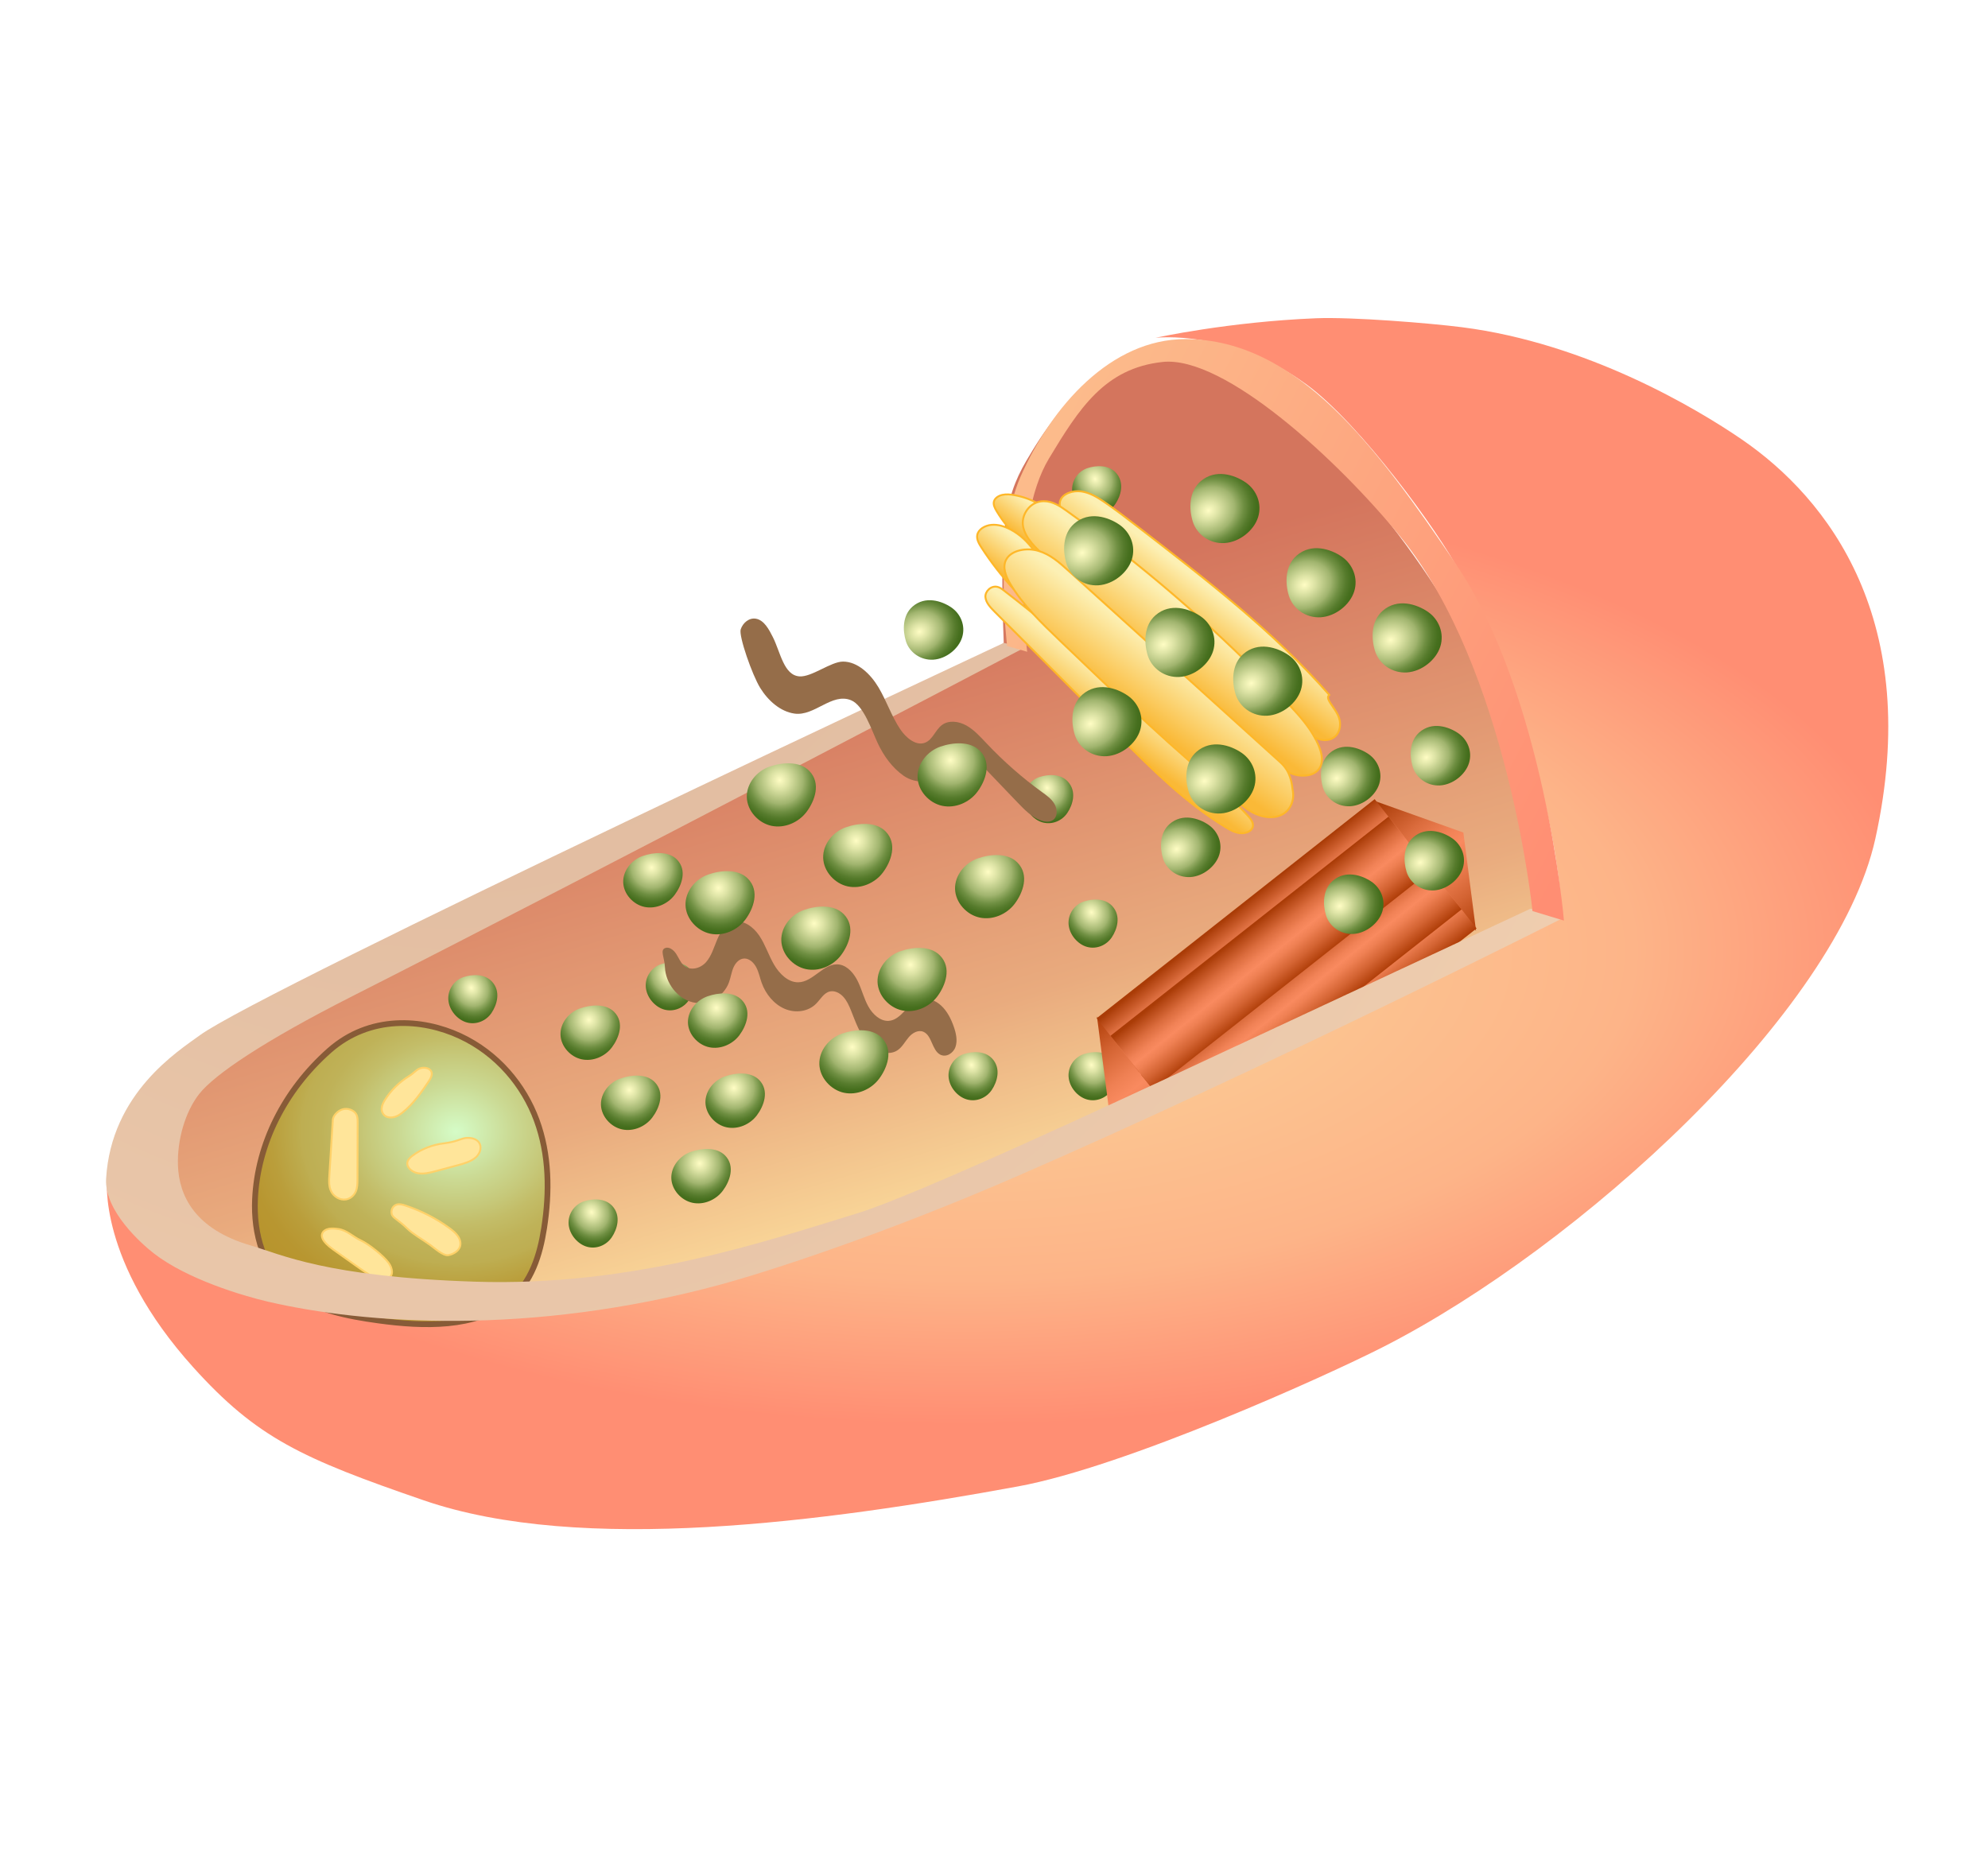 <svg width="150" height="140" viewBox="0 0 150 140" fill="none" xmlns="http://www.w3.org/2000/svg">
<path d="M77.441 34.769C75.69 37.747 75.443 40.398 75.733 48.482C75.76 49.237 34.454 67.559 19.505 75.776C3.685 84.473 13.469 93.424 17.666 94.967C39.945 103.161 63.274 92.467 68.943 90.507C81.953 86.011 116.142 68.819 116.142 68.819C116.142 68.819 118.154 53.942 101.236 35.18C99.936 33.738 96.89 31.291 95.338 30.125C85.183 22.491 79.783 30.785 77.441 34.769Z" fill="url(#paint0_linear_3527:378439)"/>
<path d="M46.194 90.996C45.645 90.405 44.726 90.436 44.049 90.66C43.37 90.884 42.845 91.577 42.904 92.375C42.962 93.157 43.59 93.891 44.303 94.084C45.016 94.278 45.755 93.963 46.159 93.367C46.563 92.77 46.891 91.749 46.194 90.996Z" fill="url(#paint1_radial_3527:378439)"/>
<path d="M52.017 73.097C51.468 72.505 50.549 72.537 49.872 72.761C49.193 72.985 48.668 73.678 48.727 74.476C48.785 75.258 49.413 75.992 50.126 76.185C50.839 76.378 51.578 76.064 51.982 75.468C52.385 74.871 52.714 73.849 52.017 73.097Z" fill="url(#paint2_radial_3527:378439)"/>
<path d="M83.918 79.882C83.369 79.29 82.45 79.322 81.772 79.545C81.094 79.769 80.569 80.462 80.628 81.26C80.686 82.043 81.314 82.776 82.027 82.969C82.74 83.163 83.479 82.848 83.883 82.252C84.286 81.656 84.615 80.634 83.918 79.882Z" fill="url(#paint3_radial_3527:378439)"/>
<path d="M74.863 79.882C74.314 79.29 73.395 79.322 72.718 79.545C72.039 79.769 71.514 80.462 71.573 81.26C71.631 82.043 72.259 82.776 72.972 82.969C73.685 83.163 74.424 82.848 74.828 82.252C75.231 81.656 75.56 80.634 74.863 79.882Z" fill="url(#paint4_radial_3527:378439)"/>
<path d="M83.918 68.367C83.369 67.775 82.45 67.807 81.772 68.031C81.096 68.254 80.569 68.947 80.628 69.746C80.686 70.528 81.314 71.261 82.027 71.455C82.74 71.648 83.479 71.333 83.883 70.737C84.286 70.141 84.615 69.119 83.918 68.367Z" fill="url(#paint5_radial_3527:378439)"/>
<path d="M84.19 35.664C83.642 35.072 82.722 35.104 82.045 35.327C81.367 35.551 80.841 36.244 80.9 37.042C80.958 37.825 81.586 38.558 82.299 38.751C83.012 38.945 83.751 38.63 84.156 38.034C84.56 37.438 84.887 36.416 84.19 35.664Z" fill="url(#paint6_radial_3527:378439)"/>
<path d="M80.567 58.974C80.019 58.383 79.099 58.414 78.422 58.638C77.744 58.862 77.218 59.555 77.278 60.353C77.335 61.135 77.963 61.869 78.676 62.062C79.389 62.255 80.128 61.941 80.532 61.345C80.937 60.748 81.266 59.727 80.567 58.974Z" fill="url(#paint7_radial_3527:378439)"/>
<path d="M37.118 74.069C36.57 73.477 35.65 73.509 34.973 73.733C34.295 73.956 33.77 74.649 33.829 75.447C33.886 76.23 34.514 76.963 35.227 77.156C35.941 77.35 36.68 77.035 37.084 76.439C37.488 75.843 37.817 74.821 37.118 74.069Z" fill="url(#paint8_radial_3527:378439)"/>
<path d="M103.671 60.421L110.415 62.825L111.371 70.238L103.671 60.421Z" fill="url(#paint9_linear_3527:378439)"/>
<path d="M90.469 86.529L83.725 84.124L82.77 76.712L90.469 86.529Z" fill="url(#paint10_linear_3527:378439)"/>
<path d="M108.208 65.996L111.413 70.06L90.438 86.595L87.233 82.531L108.208 65.996Z" fill="url(#paint11_linear_3527:378439)"/>
<path d="M103.722 60.304L106.926 64.369L85.951 80.904L82.745 76.839L103.722 60.304Z" fill="url(#paint12_linear_3527:378439)"/>
<path d="M107.075 64.558L110.28 68.623L89.304 85.158L86.1 81.093L107.075 64.558Z" fill="url(#paint13_linear_3527:378439)"/>
<path d="M104.764 61.626L107.969 65.691L86.994 82.226L83.789 78.161L104.764 61.626Z" fill="url(#paint14_linear_3527:378439)"/>
<path d="M87.187 25.491C87.187 25.491 92.858 24.814 98.599 29.027C102.612 31.971 108.57 40.131 110.108 43.124C117.68 57.867 117.858 69.212 117.858 69.212C117.858 69.212 84.49 85.035 66.411 92.832C63.441 94.113 55.088 96.866 45.597 98.1C34.96 99.483 22.962 98.602 20.946 98.042C6.973 94.162 8.083 88.961 8.083 88.961C8.083 88.961 7.341 95.142 14.575 103.171C19.391 108.514 22.774 110.05 31.975 113.217C43.859 117.308 62.18 114.851 76.821 112.164C84.904 110.68 100.044 103.849 104.406 101.62C119.135 94.099 138.612 76.387 141.5 63.289C145.125 46.853 137.955 37.624 131.392 33.139C128.001 30.822 119.766 25.899 110.307 24.692C107.927 24.389 102.047 23.905 99.292 24.016C92.637 24.288 87.187 25.491 87.187 25.491Z" fill="url(#paint15_radial_3527:378439)"/>
<g filter="url(#filter0_ii_3527:378439)">
<path d="M26.289 77.69C22.902 80.683 20.866 84.761 20.684 88.918C20.573 91.47 21.265 94.231 23.499 95.93C25.252 97.264 27.665 97.737 29.983 98.056C33.401 98.528 37.341 98.637 39.845 96.597C41.561 95.2 42.185 93.098 42.497 91.093C42.92 88.371 42.898 85.553 41.932 82.933C40.965 80.313 38.976 77.9 36.147 76.588C33.318 75.275 29.358 74.98 26.289 77.69Z" fill="url(#paint16_radial_3527:378439)" stroke="#875B37" stroke-width="0.433" stroke-miterlimit="10"/>
<path d="M26.558 82.903C26.47 84.305 26.381 85.706 26.293 87.108C26.267 87.518 26.244 87.944 26.433 88.32C26.622 88.697 27.09 89.006 27.56 88.922C27.909 88.86 28.172 88.597 28.292 88.31C28.412 88.023 28.415 87.711 28.415 87.408C28.419 85.976 28.423 84.546 28.428 83.114C28.428 82.903 28.428 82.685 28.322 82.494C28.146 82.175 27.664 82.007 27.276 82.129C26.889 82.251 26.576 82.633 26.558 82.903Z" fill="#FFE59A" stroke="#FFD169" stroke-width="0.144" stroke-miterlimit="10"/>
<path d="M32.319 79.609C31.56 80.078 30.931 80.697 30.492 81.403C30.366 81.605 30.255 81.82 30.241 82.049C30.226 82.276 30.326 82.522 30.549 82.649C30.753 82.764 31.024 82.763 31.253 82.689C31.481 82.616 31.673 82.48 31.85 82.337C32.656 81.685 33.224 80.852 33.78 80.032C33.952 79.778 34.127 79.459 33.949 79.208C33.792 78.984 33.413 78.938 33.13 79.037C32.847 79.135 32.681 79.385 32.319 79.609Z" fill="#FFE59A" stroke="#FFD169" stroke-width="0.144" stroke-miterlimit="10"/>
<path d="M34.941 84.689C34.076 84.794 33.25 85.116 32.591 85.605C32.42 85.731 32.256 85.876 32.195 86.063C32.07 86.451 32.481 86.845 32.94 86.938C33.399 87.03 33.877 86.907 34.327 86.787C34.871 86.642 35.417 86.494 35.961 86.349C36.467 86.213 36.993 86.066 37.357 85.738C37.721 85.41 37.848 84.844 37.484 84.515C37.245 84.299 36.858 84.243 36.516 84.299C36.173 84.355 35.88 84.573 34.941 84.689Z" fill="#FFE59A" stroke="#FFD169" stroke-width="0.144" stroke-miterlimit="10"/>
<path d="M26.583 92.7C27.16 93.11 27.738 93.52 28.315 93.931C28.644 94.165 28.973 94.399 29.318 94.614C29.727 94.868 30.272 95.1 30.711 94.888C31.173 94.666 31.049 94.113 30.776 93.725C30.389 93.175 29.227 92.268 28.672 92.019C28.093 91.757 27.621 91.24 26.974 91.157C26.742 91.126 26.505 91.098 26.275 91.138C26.046 91.178 25.823 91.307 25.756 91.499C25.686 91.689 25.683 92.06 26.583 92.7Z" fill="#FFE59A" stroke="#FFD169" stroke-width="0.144" stroke-miterlimit="10"/>
<path d="M32.172 91.118C32.621 91.557 33.237 91.88 33.901 92.358C34.205 92.576 34.884 93.196 35.271 93.127C35.658 93.056 36.022 92.828 36.14 92.506C36.24 92.237 36.159 91.935 35.992 91.691C35.824 91.447 35.576 91.249 35.323 91.066C34.347 90.357 33.233 89.787 32.041 89.387C31.833 89.318 31.603 89.251 31.39 89.309C31.059 89.399 30.919 89.758 31.006 90.045C31.095 90.332 31.481 90.442 32.172 91.118Z" fill="#FFE59A" stroke="#FFD169" stroke-width="0.144" stroke-miterlimit="10"/>
</g>
<path d="M115.482 68.569L117.918 69.282C117.918 69.282 95.301 80.702 76.612 88.814C66.661 93.134 58.004 95.955 54.229 96.971C39.979 100.806 27.524 99.921 20.214 98.224C18.301 97.779 14.117 96.528 11.612 94.586C10.697 93.878 7.865 91.378 8.005 88.954C8.382 82.47 13.466 79.303 15.081 78.119C19.778 74.677 75.739 48.512 75.739 48.512L77.259 48.895C77.259 48.895 45.356 65.653 26.587 75.172C19.876 78.574 16.171 81.096 15.032 82.548C13.971 83.902 13.36 86.025 13.427 87.948C13.506 90.255 14.73 92.766 18.9 93.979C21.213 94.651 24.567 96.355 35.857 96.717C47.747 97.098 57.718 93.689 64.667 91.565C68.996 90.242 83.927 83.293 90.259 80.339C96.567 77.396 115.482 68.569 115.482 68.569Z" fill="url(#paint17_radial_3527:378439)"/>
<g filter="url(#filter1_ii_3527:378439)">
<path d="M50.748 73.849C50.791 75.062 51.715 76.231 52.841 76.5C53.967 76.767 55.175 76.104 55.579 74.997C55.713 74.63 55.765 74.229 55.92 73.873C56.074 73.516 56.373 73.195 56.75 73.195C57.127 73.195 57.463 73.517 57.648 73.878C57.834 74.239 57.91 74.645 58.046 75.027C58.351 75.889 58.984 76.651 59.787 76.993C60.591 77.335 61.552 77.213 62.151 76.611C62.488 76.273 62.739 75.782 63.199 75.681C63.554 75.603 63.94 75.795 64.204 76.082C64.468 76.37 64.634 76.739 64.783 77.106C65.123 77.949 65.418 78.844 66.011 79.522C66.604 80.201 67.613 80.586 68.305 80.114C68.657 79.874 68.864 79.463 69.144 79.135C69.424 78.808 69.865 78.549 70.269 78.734C70.9 79.024 70.894 80.106 71.507 80.442C71.955 80.689 72.505 80.351 72.671 79.869C72.837 79.387 72.715 78.829 72.539 78.33C72.334 77.747 72.045 77.174 71.6 76.758C71.156 76.342 70.534 76.107 69.989 76.269C69.055 76.546 68.598 77.852 67.618 77.901C66.994 77.933 66.423 77.408 66.096 76.817C65.769 76.228 65.608 75.558 65.318 74.949C65.028 74.34 64.542 73.756 63.917 73.653C62.749 73.461 61.962 74.99 60.792 74.991C60.039 74.993 59.38 74.346 58.974 73.646C58.569 72.946 58.323 72.152 57.874 71.481C57.424 70.809 56.663 70.255 55.939 70.427C55.335 70.57 54.946 71.163 54.694 71.758C54.443 72.351 54.263 73.005 53.846 73.476C53.428 73.946 52.663 74.158 52.17 73.717C51.911 73.484 51.786 73.132 51.592 72.838C51.399 72.543 51.054 72.283 50.755 72.41C50.361 72.578 50.722 73.126 50.748 73.849Z" fill="#956D49"/>
</g>
<g filter="url(#filter2_ii_3527:378439)">
<path d="M57.932 52.77C58.531 53.743 59.463 54.565 60.524 54.715C62.037 54.928 63.346 53.117 64.79 53.706C65.745 54.096 66.34 55.956 66.799 56.935C67.258 57.914 67.9 58.806 68.762 59.408C69.703 60.064 71.021 59.963 71.783 59.177C72.229 58.716 72.549 58.026 73.174 57.911C73.806 57.794 74.399 58.335 74.875 58.833C75.701 59.695 76.527 60.558 77.352 61.42C77.879 61.97 78.435 62.54 79.126 62.785C79.454 62.902 79.844 62.927 80.092 62.696C80.386 62.423 80.353 61.892 80.132 61.519C79.912 61.147 79.554 60.894 79.212 60.648C77.716 59.563 76.31 58.331 75.024 56.969C74.549 56.469 74.079 55.939 73.49 55.611C72.901 55.284 72.153 55.194 71.639 55.584C71.157 55.95 70.951 56.674 70.393 56.903C69.708 57.186 68.94 56.552 68.494 55.883C67.84 54.9 67.467 53.748 66.861 52.733C66.255 51.718 65.286 50.791 64.188 50.79C63.266 50.789 61.821 51.974 60.895 51.906C59.71 51.818 59.465 50.081 58.892 48.944C58.593 48.351 58.228 47.662 57.613 47.554C57.106 47.464 56.63 47.858 56.465 48.359C56.304 48.859 57.333 51.798 57.932 52.77Z" fill="#956D49"/>
</g>
<path d="M77.504 49.183L75.993 48.752C75.993 48.752 74.959 40.622 76.998 35.981C79.341 30.651 83.824 25.588 89.446 25.588C97.934 25.588 104.003 33.941 109.804 42.493C116.55 52.439 118.005 69.469 118.005 69.469L115.631 68.75C115.631 68.75 113.784 50.502 105.703 40.551C101.028 34.792 92.395 26.811 87.719 27.314C83.359 27.784 81.424 30.826 79.159 34.58C76.194 39.494 77.504 49.183 77.504 49.183Z" fill="url(#paint18_linear_3527:378439)"/>
<path d="M79.987 39.477C79.26 38.404 77.958 37.61 76.518 37.36C76.225 37.309 75.919 37.281 75.632 37.344C75.344 37.408 75.079 37.579 75.002 37.818C74.921 38.069 75.056 38.333 75.196 38.568C76.141 40.144 77.57 41.52 79.304 42.529C79.522 42.656 79.751 42.779 80.008 42.826C80.265 42.874 80.561 42.832 80.734 42.668C80.938 42.474 80.916 42.18 80.866 41.921C80.736 41.25 80.688 40.515 79.987 39.477Z" fill="url(#paint19_linear_3527:378439)" stroke="#FEB729" stroke-width="0.144" stroke-miterlimit="10"/>
<path d="M100.296 52.436C96.149 47.697 90.947 43.681 85.781 39.698C84.965 39.069 84.148 38.44 83.286 37.855C82.78 37.511 82.228 37.172 81.588 37.084C80.947 36.995 80.2 37.242 80.008 37.755C79.792 38.339 80.336 38.92 80.841 39.373C86.653 44.577 92.466 49.781 98.277 54.985C98.818 55.47 99.546 56.001 100.295 55.807C101.126 55.592 101.279 54.627 100.944 53.947C100.61 53.267 99.962 52.713 100.296 52.436Z" fill="url(#paint20_linear_3527:378439)" stroke="#FEB729" stroke-width="0.144" stroke-miterlimit="10"/>
<path d="M89.934 57.102C85.541 52.664 80.794 48.466 75.736 44.551C75.594 44.441 75.446 44.329 75.261 44.286C74.769 44.169 74.318 44.632 74.353 45.056C74.388 45.481 74.733 45.842 75.06 46.171C78.233 49.349 81.407 52.528 84.58 55.705C86.995 58.124 89.445 60.569 92.486 62.429C92.806 62.625 93.148 62.82 93.54 62.866C93.931 62.914 94.38 62.767 94.505 62.456C94.645 62.11 94.348 61.75 94.069 61.462C92.552 59.898 91.106 58.287 89.934 57.102Z" fill="url(#paint21_linear_3527:378439)" stroke="#FEB729" stroke-width="0.144" stroke-miterlimit="10"/>
<path d="M95.865 51.76C91.231 46.988 86.081 42.564 80.501 38.561C79.991 38.196 79.415 37.813 78.75 37.819C77.681 37.826 77.009 38.886 77.201 39.766C77.393 40.647 78.159 41.358 78.893 42.018C80.828 43.757 82.763 45.495 84.698 47.235C88.435 50.592 92.171 53.95 95.908 57.307C96.37 57.723 96.851 58.149 97.469 58.381C98.087 58.614 98.885 58.602 99.351 58.204C99.943 57.697 99.76 56.855 99.462 56.184C98.72 54.507 97.242 53.178 95.865 51.76Z" fill="url(#paint22_linear_3527:378439)" stroke="#FEB729" stroke-width="0.144" stroke-miterlimit="10"/>
<path d="M76.469 44.443C75.57 43.459 74.763 42.416 74.058 41.328C73.865 41.029 73.673 40.7 73.737 40.368C73.816 39.951 74.304 39.652 74.808 39.607C75.311 39.563 75.815 39.727 76.247 39.955C77.725 40.735 78.474 42.172 79.136 43.521C79.329 43.912 79.519 44.364 79.288 44.735C79.041 45.132 78.382 45.243 77.872 45.085C77.364 44.928 76.98 44.572 76.469 44.443Z" fill="url(#paint23_linear_3527:378439)" stroke="#FEB729" stroke-width="0.144" stroke-miterlimit="10"/>
<path d="M96.611 57.531C93.062 54.321 89.512 51.112 85.963 47.902C84.162 46.272 82.359 44.642 80.557 43.013C79.918 42.434 79.241 41.835 78.356 41.571C77.471 41.306 76.32 41.507 75.928 42.21C75.607 42.786 75.883 43.472 76.224 44.049C77.171 45.651 78.595 47.023 80.004 48.372C84.326 52.516 88.655 56.665 93.369 60.499C93.807 60.855 94.257 61.213 94.803 61.443C95.348 61.672 96.011 61.758 96.558 61.548C97.323 61.257 97.658 60.466 97.558 59.761C97.46 59.058 97.388 58.233 96.611 57.531Z" fill="url(#paint24_linear_3527:378439)" stroke="#FEB729" stroke-width="0.144" stroke-miterlimit="10"/>
<path d="M73.936 56.653C73.201 55.913 71.911 56.009 70.946 56.344C69.982 56.679 69.201 57.619 69.234 58.658C69.268 59.679 70.105 60.598 71.092 60.807C72.079 61.017 73.138 60.559 73.741 59.755C74.344 58.951 74.868 57.593 73.936 56.653Z" fill="url(#paint25_radial_3527:378439)"/>
<path d="M66.524 78.305C65.789 77.565 64.499 77.662 63.534 77.996C62.57 78.331 61.789 79.271 61.822 80.31C61.855 81.331 62.693 82.25 63.68 82.46C64.667 82.669 65.725 82.211 66.329 81.407C66.932 80.603 67.456 79.245 66.524 78.305Z" fill="url(#paint26_radial_3527:378439)"/>
<path d="M51.071 64.858C50.439 64.221 49.329 64.304 48.498 64.592C47.668 64.881 46.995 65.689 47.024 66.584C47.053 67.462 47.773 68.254 48.623 68.435C49.473 68.615 50.384 68.221 50.904 67.528C51.424 66.835 51.874 65.668 51.071 64.858Z" fill="url(#paint27_radial_3527:378439)"/>
<path d="M54.702 87.187C54.069 86.55 52.959 86.633 52.128 86.921C51.298 87.21 50.625 88.018 50.654 88.913C50.683 89.791 51.403 90.584 52.254 90.764C53.104 90.944 54.015 90.55 54.534 89.857C55.054 89.166 55.504 87.997 54.702 87.187Z" fill="url(#paint28_radial_3527:378439)"/>
<path d="M57.277 81.491C56.644 80.854 55.534 80.937 54.703 81.225C53.873 81.514 53.2 82.322 53.229 83.217C53.258 84.095 53.978 84.888 54.828 85.068C55.679 85.248 56.59 84.854 57.109 84.161C57.629 83.47 58.079 82.301 57.277 81.491Z" fill="url(#paint29_radial_3527:378439)"/>
<path d="M49.391 81.648C48.759 81.012 47.649 81.094 46.818 81.383C45.987 81.671 45.315 82.48 45.344 83.375C45.373 84.252 46.093 85.045 46.943 85.225C47.793 85.406 48.704 85.012 49.224 84.319C49.743 83.627 50.194 82.458 49.391 81.648Z" fill="url(#paint30_radial_3527:378439)"/>
<path d="M46.34 76.359C45.707 75.723 44.597 75.805 43.766 76.094C42.936 76.383 42.263 77.191 42.292 78.086C42.321 78.963 43.041 79.756 43.892 79.936C44.742 80.117 45.653 79.723 46.172 79.03C46.692 78.338 47.144 77.169 46.34 76.359Z" fill="url(#paint31_radial_3527:378439)"/>
<path d="M55.956 75.447C55.324 74.811 54.214 74.893 53.382 75.182C52.552 75.47 51.88 76.279 51.908 77.174C51.937 78.051 52.657 78.844 53.508 79.024C54.358 79.204 55.269 78.811 55.788 78.118C56.308 77.425 56.76 76.255 55.956 75.447Z" fill="url(#paint32_radial_3527:378439)"/>
<path d="M56.426 66.3C55.692 65.559 54.401 65.656 53.437 65.991C52.473 66.326 51.692 67.266 51.725 68.305C51.758 69.326 52.596 70.245 53.583 70.454C54.57 70.664 55.628 70.206 56.232 69.402C56.835 68.598 57.359 67.24 56.426 66.3Z" fill="url(#paint33_radial_3527:378439)"/>
<path d="M61.051 58.162C60.317 57.421 59.026 57.518 58.062 57.853C57.098 58.188 56.317 59.127 56.35 60.167C56.383 61.187 57.221 62.107 58.208 62.316C59.195 62.525 60.253 62.068 60.857 61.264C61.462 60.46 61.984 59.101 61.051 58.162Z" fill="url(#paint34_radial_3527:378439)"/>
<path d="M70.915 72.093C70.18 71.352 68.89 71.449 67.925 71.784C66.961 72.119 66.18 73.058 66.213 74.098C66.247 75.118 67.084 76.038 68.071 76.247C69.058 76.456 70.117 75.999 70.72 75.195C71.323 74.391 71.847 73.032 70.915 72.093Z" fill="url(#paint35_radial_3527:378439)"/>
<path d="M63.654 68.975C62.919 68.234 61.629 68.331 60.665 68.666C59.7 69.001 58.919 69.94 58.953 70.98C58.986 72 59.823 72.92 60.81 73.129C61.798 73.338 62.856 72.881 63.459 72.077C64.063 71.274 64.587 69.916 63.654 68.975Z" fill="url(#paint36_radial_3527:378439)"/>
<path d="M66.814 62.735C66.079 61.994 64.789 62.091 63.824 62.426C62.86 62.761 62.079 63.7 62.112 64.74C62.145 65.76 62.983 66.68 63.97 66.889C64.957 67.098 66.016 66.641 66.619 65.837C67.222 65.033 67.746 63.674 66.814 62.735Z" fill="url(#paint37_radial_3527:378439)"/>
<path d="M76.764 65.086C76.029 64.345 74.739 64.442 73.774 64.777C72.81 65.112 72.029 66.052 72.062 67.091C72.096 68.112 72.933 69.031 73.92 69.24C74.907 69.45 75.966 68.992 76.569 68.188C77.172 67.384 77.698 66.027 76.764 65.086Z" fill="url(#paint38_radial_3527:378439)"/>
<path d="M81.049 39.519C80.174 40.287 80.176 41.582 80.468 42.538C80.759 43.495 81.732 44.241 82.881 44.166C84.008 44.092 85.091 43.212 85.401 42.21C85.712 41.208 85.293 40.163 84.454 39.589C83.616 39.014 82.161 38.542 81.049 39.519Z" fill="url(#paint39_radial_3527:378439)"/>
<path d="M104.325 46.094C103.451 46.862 103.452 48.157 103.744 49.112C104.035 50.07 105.008 50.816 106.157 50.741C107.285 50.667 108.367 49.787 108.677 48.785C108.988 47.783 108.569 46.738 107.731 46.163C106.892 45.59 105.437 45.118 104.325 46.094Z" fill="url(#paint40_radial_3527:378439)"/>
<path d="M88.252 62.182C87.499 62.843 87.5 63.957 87.751 64.78C88.003 65.604 88.84 66.247 89.829 66.182C90.799 66.118 91.731 65.36 91.998 64.499C92.265 63.635 91.904 62.736 91.183 62.242C90.462 61.747 89.209 61.342 88.252 62.182Z" fill="url(#paint41_radial_3527:378439)"/>
<path d="M68.85 45.778C68.097 46.439 68.099 47.554 68.35 48.376C68.601 49.201 69.438 49.843 70.427 49.778C71.397 49.715 72.329 48.957 72.596 48.095C72.863 47.232 72.502 46.332 71.781 45.839C71.059 45.345 69.808 44.938 68.85 45.778Z" fill="url(#paint42_radial_3527:378439)"/>
<path d="M107.093 55.266C106.339 55.927 106.341 57.042 106.592 57.864C106.843 58.689 107.68 59.331 108.669 59.266C109.639 59.203 110.571 58.445 110.839 57.583C111.106 56.72 110.745 55.82 110.023 55.327C109.301 54.833 108.05 54.426 107.093 55.266Z" fill="url(#paint43_radial_3527:378439)"/>
<path d="M106.629 63.189C105.876 63.85 105.877 64.965 106.128 65.788C106.38 66.612 107.217 67.254 108.206 67.189C109.176 67.126 110.108 66.368 110.375 65.506C110.642 64.643 110.281 63.744 109.56 63.25C108.839 62.755 107.586 62.349 106.629 63.189Z" fill="url(#paint44_radial_3527:378439)"/>
<path d="M100.552 66.473C99.799 67.134 99.8 68.249 100.051 69.072C100.302 69.896 101.14 70.538 102.128 70.473C103.098 70.41 104.031 69.652 104.298 68.79C104.565 67.927 104.204 67.028 103.482 66.534C102.762 66.039 101.509 65.633 100.552 66.473Z" fill="url(#paint45_radial_3527:378439)"/>
<path d="M100.321 56.838C99.567 57.499 99.569 58.614 99.82 59.436C100.071 60.261 100.908 60.903 101.897 60.838C102.867 60.774 103.8 60.017 104.067 59.155C104.334 58.292 103.973 57.392 103.251 56.899C102.529 56.405 101.278 55.998 100.321 56.838Z" fill="url(#paint46_radial_3527:378439)"/>
<path d="M90.273 56.737C89.398 57.505 89.4 58.8 89.691 59.755C89.983 60.711 90.956 61.459 92.105 61.383C93.232 61.31 94.315 60.429 94.625 59.428C94.936 58.426 94.517 57.381 93.678 56.806C92.841 56.233 91.386 55.761 90.273 56.737Z" fill="url(#paint47_radial_3527:378439)"/>
<path d="M81.673 52.415C80.798 53.183 80.799 54.478 81.091 55.434C81.383 56.391 82.356 57.137 83.505 57.062C84.632 56.988 85.715 56.108 86.025 55.106C86.335 54.104 85.917 53.059 85.078 52.484C84.241 51.91 82.786 51.439 81.673 52.415Z" fill="url(#paint48_radial_3527:378439)"/>
<path d="M97.828 41.931C96.954 42.699 96.955 43.994 97.247 44.95C97.538 45.907 98.511 46.653 99.66 46.578C100.787 46.504 101.87 45.624 102.18 44.622C102.491 43.62 102.072 42.575 101.233 42.001C100.396 41.426 98.941 40.954 97.828 41.931Z" fill="url(#paint49_radial_3527:378439)"/>
<path d="M93.807 49.359C92.932 50.127 92.933 51.422 93.225 52.378C93.516 53.335 94.489 54.081 95.638 54.006C96.766 53.932 97.848 53.052 98.159 52.05C98.469 51.048 98.05 50.003 97.212 49.429C96.373 48.854 94.918 48.384 93.807 49.359Z" fill="url(#paint50_radial_3527:378439)"/>
<path d="M87.18 46.435C86.305 47.203 86.307 48.498 86.598 49.453C86.89 50.41 87.863 51.157 89.012 51.081C90.139 51.008 91.222 50.127 91.532 49.126C91.842 48.124 91.424 47.079 90.585 46.504C89.746 45.93 88.291 45.459 87.18 46.435Z" fill="url(#paint51_radial_3527:378439)"/>
<path d="M90.576 36.332C89.702 37.1 89.703 38.395 89.995 39.35C90.286 40.307 91.259 41.054 92.408 40.978C93.535 40.905 94.618 40.024 94.928 39.023C95.239 38.021 94.82 36.976 93.981 36.401C93.143 35.827 91.688 35.355 90.576 36.332Z" fill="url(#paint52_radial_3527:378439)"/>
<defs>
<filter id="filter0_ii_3527:378439" x="19.013" y="73.955" width="23.962" height="28.934" filterUnits="userSpaceOnUse" color-interpolation-filters="sRGB">
<feFlood flood-opacity="0" result="BackgroundImageFix"/>
<feBlend mode="normal" in="SourceGraphic" in2="BackgroundImageFix" result="shape"/>
<feColorMatrix in="SourceAlpha" type="matrix" values="0 0 0 0 0 0 0 0 0 0 0 0 0 0 0 0 0 0 127 0" result="hardAlpha"/>
<feOffset dy="-2.743"/>
<feGaussianBlur stdDeviation="0.722"/>
<feComposite in2="hardAlpha" operator="arithmetic" k2="-1" k3="1"/>
<feColorMatrix type="matrix" values="0 0 0 0 0 0 0 0 0 0 0 0 0 0 0 0 0 0 0.25 0"/>
<feBlend mode="normal" in2="shape" result="effect1_innerShadow_3527:378439"/>
<feColorMatrix in="SourceAlpha" type="matrix" values="0 0 0 0 0 0 0 0 0 0 0 0 0 0 0 0 0 0 127 0" result="hardAlpha"/>
<feOffset dx="-1.443" dy="4.33"/>
<feGaussianBlur stdDeviation="2.165"/>
<feComposite in2="hardAlpha" operator="arithmetic" k2="-1" k3="1"/>
<feColorMatrix type="matrix" values="0 0 0 0 1 0 0 0 0 1 0 0 0 0 1 0 0 0 0.25 0"/>
<feBlend mode="normal" in2="effect1_innerShadow_3527:378439" result="effect2_innerShadow_3527:378439"/>
</filter>
<filter id="filter1_ii_3527:378439" x="49.995" y="69.818" width="22.755" height="11.284" filterUnits="userSpaceOnUse" color-interpolation-filters="sRGB">
<feFlood flood-opacity="0" result="BackgroundImageFix"/>
<feBlend mode="normal" in="SourceGraphic" in2="BackgroundImageFix" result="shape"/>
<feColorMatrix in="SourceAlpha" type="matrix" values="0 0 0 0 0 0 0 0 0 0 0 0 0 0 0 0 0 0 127 0" result="hardAlpha"/>
<feOffset dx="-0.577" dy="-1.588"/>
<feGaussianBlur stdDeviation="0.289"/>
<feComposite in2="hardAlpha" operator="arithmetic" k2="-1" k3="1"/>
<feColorMatrix type="matrix" values="0 0 0 0 0 0 0 0 0 0 0 0 0 0 0 0 0 0 0.3 0"/>
<feBlend mode="normal" in2="shape" result="effect1_innerShadow_3527:378439"/>
<feColorMatrix in="SourceAlpha" type="matrix" values="0 0 0 0 0 0 0 0 0 0 0 0 0 0 0 0 0 0 127 0" result="hardAlpha"/>
<feOffset dy="0.722"/>
<feGaussianBlur stdDeviation="0.289"/>
<feComposite in2="hardAlpha" operator="arithmetic" k2="-1" k3="1"/>
<feColorMatrix type="matrix" values="0 0 0 0 1 0 0 0 0 1 0 0 0 0 1 0 0 0 0.4 0"/>
<feBlend mode="normal" in2="effect1_innerShadow_3527:378439" result="effect2_innerShadow_3527:378439"/>
</filter>
<filter id="filter2_ii_3527:378439" x="55.871" y="46.964" width="24.435" height="16.486" filterUnits="userSpaceOnUse" color-interpolation-filters="sRGB">
<feFlood flood-opacity="0" result="BackgroundImageFix"/>
<feBlend mode="normal" in="SourceGraphic" in2="BackgroundImageFix" result="shape"/>
<feColorMatrix in="SourceAlpha" type="matrix" values="0 0 0 0 0 0 0 0 0 0 0 0 0 0 0 0 0 0 127 0" result="hardAlpha"/>
<feOffset dx="-0.577" dy="-1.588"/>
<feGaussianBlur stdDeviation="0.289"/>
<feComposite in2="hardAlpha" operator="arithmetic" k2="-1" k3="1"/>
<feColorMatrix type="matrix" values="0 0 0 0 0 0 0 0 0 0 0 0 0 0 0 0 0 0 0.3 0"/>
<feBlend mode="normal" in2="shape" result="effect1_innerShadow_3527:378439"/>
<feColorMatrix in="SourceAlpha" type="matrix" values="0 0 0 0 0 0 0 0 0 0 0 0 0 0 0 0 0 0 127 0" result="hardAlpha"/>
<feOffset dy="0.722"/>
<feGaussianBlur stdDeviation="0.289"/>
<feComposite in2="hardAlpha" operator="arithmetic" k2="-1" k3="1"/>
<feColorMatrix type="matrix" values="0 0 0 0 1 0 0 0 0 1 0 0 0 0 1 0 0 0 0.4 0"/>
<feBlend mode="normal" in2="effect1_innerShadow_3527:378439" result="effect2_innerShadow_3527:378439"/>
</filter>
<linearGradient id="paint0_linear_3527:378439" x1="69.272" y1="94.325" x2="56.405" y2="51.239" gradientUnits="userSpaceOnUse">
<stop stop-color="#FDE09E"/>
<stop offset="0.36" stop-color="#E9AB7E"/>
<stop offset="1" stop-color="#D4755D"/>
</linearGradient>
<radialGradient id="paint1_radial_3527:378439" cx="0" cy="0" r="1" gradientUnits="userSpaceOnUse" gradientTransform="translate(44.635 91.476) rotate(63.77) scale(2.769 2.413)">
<stop stop-color="#FFFDC4"/>
<stop offset="0.193" stop-color="#DEE4A6"/>
<stop offset="0.511" stop-color="#A0B46E"/>
<stop offset="0.553" stop-color="#93AA62"/>
<stop offset="0.682" stop-color="#6F8F42"/>
<stop offset="0.803" stop-color="#567B2C"/>
<stop offset="0.913" stop-color="#466F1E"/>
<stop offset="1" stop-color="#416B19"/>
</radialGradient>
<radialGradient id="paint2_radial_3527:378439" cx="0" cy="0" r="1" gradientUnits="userSpaceOnUse" gradientTransform="translate(50.458 73.576) rotate(63.77) scale(2.769 2.413)">
<stop stop-color="#FFFDC4"/>
<stop offset="0.193" stop-color="#DEE4A6"/>
<stop offset="0.511" stop-color="#A0B46E"/>
<stop offset="0.553" stop-color="#93AA62"/>
<stop offset="0.682" stop-color="#6F8F42"/>
<stop offset="0.803" stop-color="#567B2C"/>
<stop offset="0.913" stop-color="#466F1E"/>
<stop offset="1" stop-color="#416B19"/>
</radialGradient>
<radialGradient id="paint3_radial_3527:378439" cx="0" cy="0" r="1" gradientUnits="userSpaceOnUse" gradientTransform="translate(82.358 80.361) rotate(63.77) scale(2.769 2.413)">
<stop stop-color="#FFFDC4"/>
<stop offset="0.193" stop-color="#DEE4A6"/>
<stop offset="0.511" stop-color="#A0B46E"/>
<stop offset="0.553" stop-color="#93AA62"/>
<stop offset="0.682" stop-color="#6F8F42"/>
<stop offset="0.803" stop-color="#567B2C"/>
<stop offset="0.913" stop-color="#466F1E"/>
<stop offset="1" stop-color="#416B19"/>
</radialGradient>
<radialGradient id="paint4_radial_3527:378439" cx="0" cy="0" r="1" gradientUnits="userSpaceOnUse" gradientTransform="translate(73.303 80.361) rotate(63.77) scale(2.769 2.413)">
<stop stop-color="#FFFDC4"/>
<stop offset="0.193" stop-color="#DEE4A6"/>
<stop offset="0.511" stop-color="#A0B46E"/>
<stop offset="0.553" stop-color="#93AA62"/>
<stop offset="0.682" stop-color="#6F8F42"/>
<stop offset="0.803" stop-color="#567B2C"/>
<stop offset="0.913" stop-color="#466F1E"/>
<stop offset="1" stop-color="#416B19"/>
</radialGradient>
<radialGradient id="paint5_radial_3527:378439" cx="0" cy="0" r="1" gradientUnits="userSpaceOnUse" gradientTransform="translate(82.358 68.846) rotate(63.77) scale(2.769 2.413)">
<stop stop-color="#FFFDC4"/>
<stop offset="0.193" stop-color="#DEE4A6"/>
<stop offset="0.511" stop-color="#A0B46E"/>
<stop offset="0.553" stop-color="#93AA62"/>
<stop offset="0.682" stop-color="#6F8F42"/>
<stop offset="0.803" stop-color="#567B2C"/>
<stop offset="0.913" stop-color="#466F1E"/>
<stop offset="1" stop-color="#416B19"/>
</radialGradient>
<radialGradient id="paint6_radial_3527:378439" cx="0" cy="0" r="1" gradientUnits="userSpaceOnUse" gradientTransform="translate(82.631 36.142) rotate(63.77) scale(2.769 2.413)">
<stop stop-color="#FFFDC4"/>
<stop offset="0.193" stop-color="#DEE4A6"/>
<stop offset="0.511" stop-color="#A0B46E"/>
<stop offset="0.553" stop-color="#93AA62"/>
<stop offset="0.682" stop-color="#6F8F42"/>
<stop offset="0.803" stop-color="#567B2C"/>
<stop offset="0.913" stop-color="#466F1E"/>
<stop offset="1" stop-color="#416B19"/>
</radialGradient>
<radialGradient id="paint7_radial_3527:378439" cx="0" cy="0" r="1" gradientUnits="userSpaceOnUse" gradientTransform="translate(79.008 59.453) rotate(63.77) scale(2.769 2.413)">
<stop stop-color="#FFFDC4"/>
<stop offset="0.193" stop-color="#DEE4A6"/>
<stop offset="0.511" stop-color="#A0B46E"/>
<stop offset="0.553" stop-color="#93AA62"/>
<stop offset="0.682" stop-color="#6F8F42"/>
<stop offset="0.803" stop-color="#567B2C"/>
<stop offset="0.913" stop-color="#466F1E"/>
<stop offset="1" stop-color="#416B19"/>
</radialGradient>
<radialGradient id="paint8_radial_3527:378439" cx="0" cy="0" r="1" gradientUnits="userSpaceOnUse" gradientTransform="translate(35.562 74.548) rotate(63.77) scale(2.769 2.413)">
<stop stop-color="#FFFDC4"/>
<stop offset="0.193" stop-color="#DEE4A6"/>
<stop offset="0.511" stop-color="#A0B46E"/>
<stop offset="0.553" stop-color="#93AA62"/>
<stop offset="0.682" stop-color="#6F8F42"/>
<stop offset="0.803" stop-color="#567B2C"/>
<stop offset="0.913" stop-color="#466F1E"/>
<stop offset="1" stop-color="#416B19"/>
</radialGradient>
<linearGradient id="paint9_linear_3527:378439" x1="105.373" y1="59.621" x2="112.947" y2="69.107" gradientUnits="userSpaceOnUse">
<stop stop-color="#AA3C07"/>
<stop offset="0.06" stop-color="#B64815"/>
<stop offset="0.253" stop-color="#DB6C3D"/>
<stop offset="0.407" stop-color="#F18256"/>
<stop offset="0.5" stop-color="#F98A5F"/>
<stop offset="0.6" stop-color="#EF8053"/>
<stop offset="0.781" stop-color="#D46433"/>
<stop offset="1" stop-color="#AD3B05"/>
</linearGradient>
<linearGradient id="paint10_linear_3527:378439" x1="88.762" y1="87.344" x2="81.189" y2="77.858" gradientUnits="userSpaceOnUse">
<stop stop-color="#AA3C07"/>
<stop offset="0.06" stop-color="#B64815"/>
<stop offset="0.253" stop-color="#DB6C3D"/>
<stop offset="0.407" stop-color="#F18256"/>
<stop offset="0.5" stop-color="#F98A5F"/>
<stop offset="0.6" stop-color="#EF8053"/>
<stop offset="0.781" stop-color="#D46433"/>
<stop offset="1" stop-color="#AD3B05"/>
</linearGradient>
<linearGradient id="paint11_linear_3527:378439" x1="97.778" y1="74.365" x2="101.02" y2="78.425" gradientUnits="userSpaceOnUse">
<stop stop-color="#AA3C07"/>
<stop offset="0.06" stop-color="#B64815"/>
<stop offset="0.253" stop-color="#DB6C3D"/>
<stop offset="0.407" stop-color="#F18256"/>
<stop offset="0.5" stop-color="#F98A5F"/>
<stop offset="0.6" stop-color="#EF8053"/>
<stop offset="0.781" stop-color="#D46433"/>
<stop offset="1" stop-color="#AD3B05"/>
</linearGradient>
<linearGradient id="paint12_linear_3527:378439" x1="93.291" y1="68.674" x2="96.533" y2="72.734" gradientUnits="userSpaceOnUse">
<stop stop-color="#AA3C07"/>
<stop offset="0.06" stop-color="#B64815"/>
<stop offset="0.253" stop-color="#DB6C3D"/>
<stop offset="0.407" stop-color="#F18256"/>
<stop offset="0.5" stop-color="#F98A5F"/>
<stop offset="0.6" stop-color="#EF8053"/>
<stop offset="0.781" stop-color="#D46433"/>
<stop offset="1" stop-color="#AD3B05"/>
</linearGradient>
<linearGradient id="paint13_linear_3527:378439" x1="96.645" y1="72.928" x2="99.887" y2="76.988" gradientUnits="userSpaceOnUse">
<stop stop-color="#AA3C07"/>
<stop offset="0.06" stop-color="#B64815"/>
<stop offset="0.253" stop-color="#DB6C3D"/>
<stop offset="0.407" stop-color="#F18256"/>
<stop offset="0.5" stop-color="#F98A5F"/>
<stop offset="0.6" stop-color="#EF8053"/>
<stop offset="0.781" stop-color="#D46433"/>
<stop offset="1" stop-color="#AD3B05"/>
</linearGradient>
<linearGradient id="paint14_linear_3527:378439" x1="94.334" y1="69.996" x2="97.576" y2="74.056" gradientUnits="userSpaceOnUse">
<stop stop-color="#AA3C07"/>
<stop offset="0.06" stop-color="#B64815"/>
<stop offset="0.253" stop-color="#DB6C3D"/>
<stop offset="0.407" stop-color="#F18256"/>
<stop offset="0.5" stop-color="#F98A5F"/>
<stop offset="0.6" stop-color="#EF8053"/>
<stop offset="0.781" stop-color="#D46433"/>
<stop offset="1" stop-color="#AD3B05"/>
</linearGradient>
<radialGradient id="paint15_radial_3527:378439" cx="0" cy="0" r="1" gradientUnits="userSpaceOnUse" gradientTransform="translate(72.765 71.78) scale(72.729 35.681)">
<stop stop-color="#FBD99C"/>
<stop offset="0.114" stop-color="#FBD298"/>
<stop offset="0.694" stop-color="#FDB488"/>
<stop offset="1" stop-color="#FF8E73"/>
</radialGradient>
<radialGradient id="paint16_radial_3527:378439" cx="0" cy="0" r="1" gradientUnits="userSpaceOnUse" gradientTransform="translate(35.846 83.801) scale(18.113 15.456)">
<stop stop-color="#D5FCC7"/>
<stop offset="0.23" stop-color="#CBDA94"/>
<stop offset="0.374" stop-color="#C6C879"/>
<stop offset="0.454" stop-color="#C3BD68"/>
<stop offset="0.561" stop-color="#BFB258"/>
<stop offset="0.642" stop-color="#BEAE52"/>
<stop offset="0.664" stop-color="#BDAB4D"/>
<stop offset="0.77" stop-color="#BA9E3B"/>
<stop offset="0.88" stop-color="#B89630"/>
<stop offset="1" stop-color="#B7942C"/>
</radialGradient>
<radialGradient id="paint17_radial_3527:378439" cx="0" cy="0" r="1" gradientUnits="userSpaceOnUse" gradientTransform="translate(34.133 17.522) scale(168.124 195.932)">
<stop stop-color="#D9B298"/>
<stop offset="0.613" stop-color="#F1D0B1"/>
<stop offset="1" stop-color="#FCDEBD"/>
</radialGradient>
<linearGradient id="paint18_linear_3527:378439" x1="72.524" y1="39.084" x2="119.22" y2="63.335" gradientUnits="userSpaceOnUse">
<stop offset="0.061" stop-color="#FCBB8B"/>
<stop offset="1" stop-color="#FF8E73"/>
</linearGradient>
<linearGradient id="paint19_linear_3527:378439" x1="79.166" y1="38.974" x2="77.673" y2="40.989" gradientUnits="userSpaceOnUse">
<stop stop-color="#FCF0B4"/>
<stop offset="1" stop-color="#FAB937"/>
</linearGradient>
<linearGradient id="paint20_linear_3527:378439" x1="92.101" y1="44.977" x2="89.807" y2="48.074" gradientUnits="userSpaceOnUse">
<stop stop-color="#FCF0B4"/>
<stop offset="1" stop-color="#FAB937"/>
</linearGradient>
<linearGradient id="paint21_linear_3527:378439" x1="85.647" y1="52.466" x2="83.541" y2="55.309" gradientUnits="userSpaceOnUse">
<stop stop-color="#FCF0B4"/>
<stop offset="1" stop-color="#FAB937"/>
</linearGradient>
<linearGradient id="paint22_linear_3527:378439" x1="90.292" y1="46.554" x2="87.497" y2="50.326" gradientUnits="userSpaceOnUse">
<stop stop-color="#FCF0B4"/>
<stop offset="1" stop-color="#FAB937"/>
</linearGradient>
<linearGradient id="paint23_linear_3527:378439" x1="77.662" y1="41.39" x2="76.007" y2="43.623" gradientUnits="userSpaceOnUse">
<stop stop-color="#FCF0B4"/>
<stop offset="1" stop-color="#FAB937"/>
</linearGradient>
<linearGradient id="paint24_linear_3527:378439" x1="88.597" y1="49.702" x2="85.542" y2="53.825" gradientUnits="userSpaceOnUse">
<stop stop-color="#FCF0B4"/>
<stop offset="1" stop-color="#FAB937"/>
</linearGradient>
<radialGradient id="paint25_radial_3527:378439" cx="0" cy="0" r="1" gradientUnits="userSpaceOnUse" gradientTransform="translate(71.72 57.362) rotate(63.767) scale(3.54 3.458)">
<stop stop-color="#FFFDC4"/>
<stop offset="0.193" stop-color="#DEE4A6"/>
<stop offset="0.511" stop-color="#A0B46E"/>
<stop offset="0.553" stop-color="#93AA62"/>
<stop offset="0.682" stop-color="#6F8F42"/>
<stop offset="0.803" stop-color="#567B2C"/>
<stop offset="0.913" stop-color="#466F1E"/>
<stop offset="1" stop-color="#416B19"/>
</radialGradient>
<radialGradient id="paint26_radial_3527:378439" cx="0" cy="0" r="1" gradientUnits="userSpaceOnUse" gradientTransform="translate(64.308 79.014) rotate(63.767) scale(3.54 3.458)">
<stop stop-color="#FFFDC4"/>
<stop offset="0.193" stop-color="#DEE4A6"/>
<stop offset="0.511" stop-color="#A0B46E"/>
<stop offset="0.553" stop-color="#93AA62"/>
<stop offset="0.682" stop-color="#6F8F42"/>
<stop offset="0.803" stop-color="#567B2C"/>
<stop offset="0.913" stop-color="#466F1E"/>
<stop offset="1" stop-color="#416B19"/>
</radialGradient>
<radialGradient id="paint27_radial_3527:378439" cx="0" cy="0" r="1" gradientUnits="userSpaceOnUse" gradientTransform="translate(49.165 65.466) rotate(63.767) scale(3.047 2.977)">
<stop stop-color="#FFFDC4"/>
<stop offset="0.193" stop-color="#DEE4A6"/>
<stop offset="0.511" stop-color="#A0B46E"/>
<stop offset="0.553" stop-color="#93AA62"/>
<stop offset="0.682" stop-color="#6F8F42"/>
<stop offset="0.803" stop-color="#567B2C"/>
<stop offset="0.913" stop-color="#466F1E"/>
<stop offset="1" stop-color="#416B19"/>
</radialGradient>
<radialGradient id="paint28_radial_3527:378439" cx="0" cy="0" r="1" gradientUnits="userSpaceOnUse" gradientTransform="translate(52.796 87.793) rotate(63.767) scale(3.047 2.977)">
<stop stop-color="#FFFDC4"/>
<stop offset="0.193" stop-color="#DEE4A6"/>
<stop offset="0.511" stop-color="#A0B46E"/>
<stop offset="0.553" stop-color="#93AA62"/>
<stop offset="0.682" stop-color="#6F8F42"/>
<stop offset="0.803" stop-color="#567B2C"/>
<stop offset="0.913" stop-color="#466F1E"/>
<stop offset="1" stop-color="#416B19"/>
</radialGradient>
<radialGradient id="paint29_radial_3527:378439" cx="0" cy="0" r="1" gradientUnits="userSpaceOnUse" gradientTransform="translate(55.37 82.097) rotate(63.767) scale(3.047 2.977)">
<stop stop-color="#FFFDC4"/>
<stop offset="0.193" stop-color="#DEE4A6"/>
<stop offset="0.511" stop-color="#A0B46E"/>
<stop offset="0.553" stop-color="#93AA62"/>
<stop offset="0.682" stop-color="#6F8F42"/>
<stop offset="0.803" stop-color="#567B2C"/>
<stop offset="0.913" stop-color="#466F1E"/>
<stop offset="1" stop-color="#416B19"/>
</radialGradient>
<radialGradient id="paint30_radial_3527:378439" cx="0" cy="0" r="1" gradientUnits="userSpaceOnUse" gradientTransform="translate(47.486 82.255) rotate(63.767) scale(3.047 2.977)">
<stop stop-color="#FFFDC4"/>
<stop offset="0.193" stop-color="#DEE4A6"/>
<stop offset="0.511" stop-color="#A0B46E"/>
<stop offset="0.553" stop-color="#93AA62"/>
<stop offset="0.682" stop-color="#6F8F42"/>
<stop offset="0.803" stop-color="#567B2C"/>
<stop offset="0.913" stop-color="#466F1E"/>
<stop offset="1" stop-color="#416B19"/>
</radialGradient>
<radialGradient id="paint31_radial_3527:378439" cx="0" cy="0" r="1" gradientUnits="userSpaceOnUse" gradientTransform="translate(44.434 76.966) rotate(63.767) scale(3.047 2.977)">
<stop stop-color="#FFFDC4"/>
<stop offset="0.193" stop-color="#DEE4A6"/>
<stop offset="0.511" stop-color="#A0B46E"/>
<stop offset="0.553" stop-color="#93AA62"/>
<stop offset="0.682" stop-color="#6F8F42"/>
<stop offset="0.803" stop-color="#567B2C"/>
<stop offset="0.913" stop-color="#466F1E"/>
<stop offset="1" stop-color="#416B19"/>
</radialGradient>
<radialGradient id="paint32_radial_3527:378439" cx="0" cy="0" r="1" gradientUnits="userSpaceOnUse" gradientTransform="translate(54.051 76.053) rotate(63.767) scale(3.047 2.977)">
<stop stop-color="#FFFDC4"/>
<stop offset="0.193" stop-color="#DEE4A6"/>
<stop offset="0.511" stop-color="#A0B46E"/>
<stop offset="0.553" stop-color="#93AA62"/>
<stop offset="0.682" stop-color="#6F8F42"/>
<stop offset="0.803" stop-color="#567B2C"/>
<stop offset="0.913" stop-color="#466F1E"/>
<stop offset="1" stop-color="#416B19"/>
</radialGradient>
<radialGradient id="paint33_radial_3527:378439" cx="0" cy="0" r="1" gradientUnits="userSpaceOnUse" gradientTransform="translate(54.21 67.009) rotate(63.767) scale(3.54 3.458)">
<stop stop-color="#FFFDC4"/>
<stop offset="0.193" stop-color="#DEE4A6"/>
<stop offset="0.511" stop-color="#A0B46E"/>
<stop offset="0.553" stop-color="#93AA62"/>
<stop offset="0.682" stop-color="#6F8F42"/>
<stop offset="0.803" stop-color="#567B2C"/>
<stop offset="0.913" stop-color="#466F1E"/>
<stop offset="1" stop-color="#416B19"/>
</radialGradient>
<radialGradient id="paint34_radial_3527:378439" cx="0" cy="0" r="1" gradientUnits="userSpaceOnUse" gradientTransform="translate(58.836 58.871) rotate(63.767) scale(3.54 3.458)">
<stop stop-color="#FFFDC4"/>
<stop offset="0.193" stop-color="#DEE4A6"/>
<stop offset="0.511" stop-color="#A0B46E"/>
<stop offset="0.553" stop-color="#93AA62"/>
<stop offset="0.682" stop-color="#6F8F42"/>
<stop offset="0.803" stop-color="#567B2C"/>
<stop offset="0.913" stop-color="#466F1E"/>
<stop offset="1" stop-color="#416B19"/>
</radialGradient>
<radialGradient id="paint35_radial_3527:378439" cx="0" cy="0" r="1" gradientUnits="userSpaceOnUse" gradientTransform="translate(68.699 72.801) rotate(63.767) scale(3.54 3.458)">
<stop stop-color="#FFFDC4"/>
<stop offset="0.193" stop-color="#DEE4A6"/>
<stop offset="0.511" stop-color="#A0B46E"/>
<stop offset="0.553" stop-color="#93AA62"/>
<stop offset="0.682" stop-color="#6F8F42"/>
<stop offset="0.803" stop-color="#567B2C"/>
<stop offset="0.913" stop-color="#466F1E"/>
<stop offset="1" stop-color="#416B19"/>
</radialGradient>
<radialGradient id="paint36_radial_3527:378439" cx="0" cy="0" r="1" gradientUnits="userSpaceOnUse" gradientTransform="translate(61.439 69.684) rotate(63.767) scale(3.54 3.458)">
<stop stop-color="#FFFDC4"/>
<stop offset="0.193" stop-color="#DEE4A6"/>
<stop offset="0.511" stop-color="#A0B46E"/>
<stop offset="0.553" stop-color="#93AA62"/>
<stop offset="0.682" stop-color="#6F8F42"/>
<stop offset="0.803" stop-color="#567B2C"/>
<stop offset="0.913" stop-color="#466F1E"/>
<stop offset="1" stop-color="#416B19"/>
</radialGradient>
<radialGradient id="paint37_radial_3527:378439" cx="0" cy="0" r="1" gradientUnits="userSpaceOnUse" gradientTransform="translate(64.598 63.444) rotate(63.767) scale(3.54 3.458)">
<stop stop-color="#FFFDC4"/>
<stop offset="0.193" stop-color="#DEE4A6"/>
<stop offset="0.511" stop-color="#A0B46E"/>
<stop offset="0.553" stop-color="#93AA62"/>
<stop offset="0.682" stop-color="#6F8F42"/>
<stop offset="0.803" stop-color="#567B2C"/>
<stop offset="0.913" stop-color="#466F1E"/>
<stop offset="1" stop-color="#416B19"/>
</radialGradient>
<radialGradient id="paint38_radial_3527:378439" cx="0" cy="0" r="1" gradientUnits="userSpaceOnUse" gradientTransform="translate(74.549 65.796) rotate(63.767) scale(3.54 3.458)">
<stop stop-color="#FFFDC4"/>
<stop offset="0.193" stop-color="#DEE4A6"/>
<stop offset="0.511" stop-color="#A0B46E"/>
<stop offset="0.553" stop-color="#93AA62"/>
<stop offset="0.682" stop-color="#6F8F42"/>
<stop offset="0.803" stop-color="#567B2C"/>
<stop offset="0.913" stop-color="#466F1E"/>
<stop offset="1" stop-color="#416B19"/>
</radialGradient>
<radialGradient id="paint39_radial_3527:378439" cx="0" cy="0" r="1" gradientUnits="userSpaceOnUse" gradientTransform="translate(81.655 41.717) rotate(-25.145) scale(4.007 3.378)">
<stop stop-color="#FFFDC4"/>
<stop offset="0.193" stop-color="#DEE4A6"/>
<stop offset="0.511" stop-color="#A0B46E"/>
<stop offset="0.553" stop-color="#93AA62"/>
<stop offset="0.682" stop-color="#6F8F42"/>
<stop offset="0.803" stop-color="#567B2C"/>
<stop offset="0.913" stop-color="#466F1E"/>
<stop offset="1" stop-color="#416B19"/>
</radialGradient>
<radialGradient id="paint40_radial_3527:378439" cx="0" cy="0" r="1" gradientUnits="userSpaceOnUse" gradientTransform="translate(104.93 48.293) rotate(-25.145) scale(4.007 3.378)">
<stop stop-color="#FFFDC4"/>
<stop offset="0.193" stop-color="#DEE4A6"/>
<stop offset="0.511" stop-color="#A0B46E"/>
<stop offset="0.553" stop-color="#93AA62"/>
<stop offset="0.682" stop-color="#6F8F42"/>
<stop offset="0.803" stop-color="#567B2C"/>
<stop offset="0.913" stop-color="#466F1E"/>
<stop offset="1" stop-color="#416B19"/>
</radialGradient>
<radialGradient id="paint41_radial_3527:378439" cx="0" cy="0" r="1" gradientUnits="userSpaceOnUse" gradientTransform="translate(88.783 64.074) rotate(-25.144) scale(3.45 2.908)">
<stop stop-color="#FFFDC4"/>
<stop offset="0.193" stop-color="#DEE4A6"/>
<stop offset="0.511" stop-color="#A0B46E"/>
<stop offset="0.553" stop-color="#93AA62"/>
<stop offset="0.682" stop-color="#6F8F42"/>
<stop offset="0.803" stop-color="#567B2C"/>
<stop offset="0.913" stop-color="#466F1E"/>
<stop offset="1" stop-color="#416B19"/>
</radialGradient>
<radialGradient id="paint42_radial_3527:378439" cx="0" cy="0" r="1" gradientUnits="userSpaceOnUse" gradientTransform="translate(69.379 47.672) rotate(-25.144) scale(3.45 2.908)">
<stop stop-color="#FFFDC4"/>
<stop offset="0.193" stop-color="#DEE4A6"/>
<stop offset="0.511" stop-color="#A0B46E"/>
<stop offset="0.553" stop-color="#93AA62"/>
<stop offset="0.682" stop-color="#6F8F42"/>
<stop offset="0.803" stop-color="#567B2C"/>
<stop offset="0.913" stop-color="#466F1E"/>
<stop offset="1" stop-color="#416B19"/>
</radialGradient>
<radialGradient id="paint43_radial_3527:378439" cx="0" cy="0" r="1" gradientUnits="userSpaceOnUse" gradientTransform="translate(107.622 57.158) rotate(-25.144) scale(3.45 2.908)">
<stop stop-color="#FFFDC4"/>
<stop offset="0.193" stop-color="#DEE4A6"/>
<stop offset="0.511" stop-color="#A0B46E"/>
<stop offset="0.553" stop-color="#93AA62"/>
<stop offset="0.682" stop-color="#6F8F42"/>
<stop offset="0.803" stop-color="#567B2C"/>
<stop offset="0.913" stop-color="#466F1E"/>
<stop offset="1" stop-color="#416B19"/>
</radialGradient>
<radialGradient id="paint44_radial_3527:378439" cx="0" cy="0" r="1" gradientUnits="userSpaceOnUse" gradientTransform="translate(107.16 65.082) rotate(-25.144) scale(3.45 2.908)">
<stop stop-color="#FFFDC4"/>
<stop offset="0.193" stop-color="#DEE4A6"/>
<stop offset="0.511" stop-color="#A0B46E"/>
<stop offset="0.553" stop-color="#93AA62"/>
<stop offset="0.682" stop-color="#6F8F42"/>
<stop offset="0.803" stop-color="#567B2C"/>
<stop offset="0.913" stop-color="#466F1E"/>
<stop offset="1" stop-color="#416B19"/>
</radialGradient>
<radialGradient id="paint45_radial_3527:378439" cx="0" cy="0" r="1" gradientUnits="userSpaceOnUse" gradientTransform="translate(101.082 68.365) rotate(-25.144) scale(3.45 2.908)">
<stop stop-color="#FFFDC4"/>
<stop offset="0.193" stop-color="#DEE4A6"/>
<stop offset="0.511" stop-color="#A0B46E"/>
<stop offset="0.553" stop-color="#93AA62"/>
<stop offset="0.682" stop-color="#6F8F42"/>
<stop offset="0.803" stop-color="#567B2C"/>
<stop offset="0.913" stop-color="#466F1E"/>
<stop offset="1" stop-color="#416B19"/>
</radialGradient>
<radialGradient id="paint46_radial_3527:378439" cx="0" cy="0" r="1" gradientUnits="userSpaceOnUse" gradientTransform="translate(100.851 58.731) rotate(-25.144) scale(3.45 2.908)">
<stop stop-color="#FFFDC4"/>
<stop offset="0.193" stop-color="#DEE4A6"/>
<stop offset="0.511" stop-color="#A0B46E"/>
<stop offset="0.553" stop-color="#93AA62"/>
<stop offset="0.682" stop-color="#6F8F42"/>
<stop offset="0.803" stop-color="#567B2C"/>
<stop offset="0.913" stop-color="#466F1E"/>
<stop offset="1" stop-color="#416B19"/>
</radialGradient>
<radialGradient id="paint47_radial_3527:378439" cx="0" cy="0" r="1" gradientUnits="userSpaceOnUse" gradientTransform="translate(90.88 58.936) rotate(-25.145) scale(4.007 3.378)">
<stop stop-color="#FFFDC4"/>
<stop offset="0.193" stop-color="#DEE4A6"/>
<stop offset="0.511" stop-color="#A0B46E"/>
<stop offset="0.553" stop-color="#93AA62"/>
<stop offset="0.682" stop-color="#6F8F42"/>
<stop offset="0.803" stop-color="#567B2C"/>
<stop offset="0.913" stop-color="#466F1E"/>
<stop offset="1" stop-color="#416B19"/>
</radialGradient>
<radialGradient id="paint48_radial_3527:378439" cx="0" cy="0" r="1" gradientUnits="userSpaceOnUse" gradientTransform="translate(82.279 54.614) rotate(-25.145) scale(4.007 3.378)">
<stop stop-color="#FFFDC4"/>
<stop offset="0.193" stop-color="#DEE4A6"/>
<stop offset="0.511" stop-color="#A0B46E"/>
<stop offset="0.553" stop-color="#93AA62"/>
<stop offset="0.682" stop-color="#6F8F42"/>
<stop offset="0.803" stop-color="#567B2C"/>
<stop offset="0.913" stop-color="#466F1E"/>
<stop offset="1" stop-color="#416B19"/>
</radialGradient>
<radialGradient id="paint49_radial_3527:378439" cx="0" cy="0" r="1" gradientUnits="userSpaceOnUse" gradientTransform="translate(98.434 44.129) rotate(-25.145) scale(4.007 3.378)">
<stop stop-color="#FFFDC4"/>
<stop offset="0.193" stop-color="#DEE4A6"/>
<stop offset="0.511" stop-color="#A0B46E"/>
<stop offset="0.553" stop-color="#93AA62"/>
<stop offset="0.682" stop-color="#6F8F42"/>
<stop offset="0.803" stop-color="#567B2C"/>
<stop offset="0.913" stop-color="#466F1E"/>
<stop offset="1" stop-color="#416B19"/>
</radialGradient>
<radialGradient id="paint50_radial_3527:378439" cx="0" cy="0" r="1" gradientUnits="userSpaceOnUse" gradientTransform="translate(94.412 51.558) rotate(-25.145) scale(4.007 3.378)">
<stop stop-color="#FFFDC4"/>
<stop offset="0.193" stop-color="#DEE4A6"/>
<stop offset="0.511" stop-color="#A0B46E"/>
<stop offset="0.553" stop-color="#93AA62"/>
<stop offset="0.682" stop-color="#6F8F42"/>
<stop offset="0.803" stop-color="#567B2C"/>
<stop offset="0.913" stop-color="#466F1E"/>
<stop offset="1" stop-color="#416B19"/>
</radialGradient>
<radialGradient id="paint51_radial_3527:378439" cx="0" cy="0" r="1" gradientUnits="userSpaceOnUse" gradientTransform="translate(87.786 48.634) rotate(-25.145) scale(4.007 3.378)">
<stop stop-color="#FFFDC4"/>
<stop offset="0.193" stop-color="#DEE4A6"/>
<stop offset="0.511" stop-color="#A0B46E"/>
<stop offset="0.553" stop-color="#93AA62"/>
<stop offset="0.682" stop-color="#6F8F42"/>
<stop offset="0.803" stop-color="#567B2C"/>
<stop offset="0.913" stop-color="#466F1E"/>
<stop offset="1" stop-color="#416B19"/>
</radialGradient>
<radialGradient id="paint52_radial_3527:378439" cx="0" cy="0" r="1" gradientUnits="userSpaceOnUse" gradientTransform="translate(91.182 38.53) rotate(-25.145) scale(4.007 3.378)">
<stop stop-color="#FFFDC4"/>
<stop offset="0.193" stop-color="#DEE4A6"/>
<stop offset="0.511" stop-color="#A0B46E"/>
<stop offset="0.553" stop-color="#93AA62"/>
<stop offset="0.682" stop-color="#6F8F42"/>
<stop offset="0.803" stop-color="#567B2C"/>
<stop offset="0.913" stop-color="#466F1E"/>
<stop offset="1" stop-color="#416B19"/>
</radialGradient>
</defs>
</svg>
